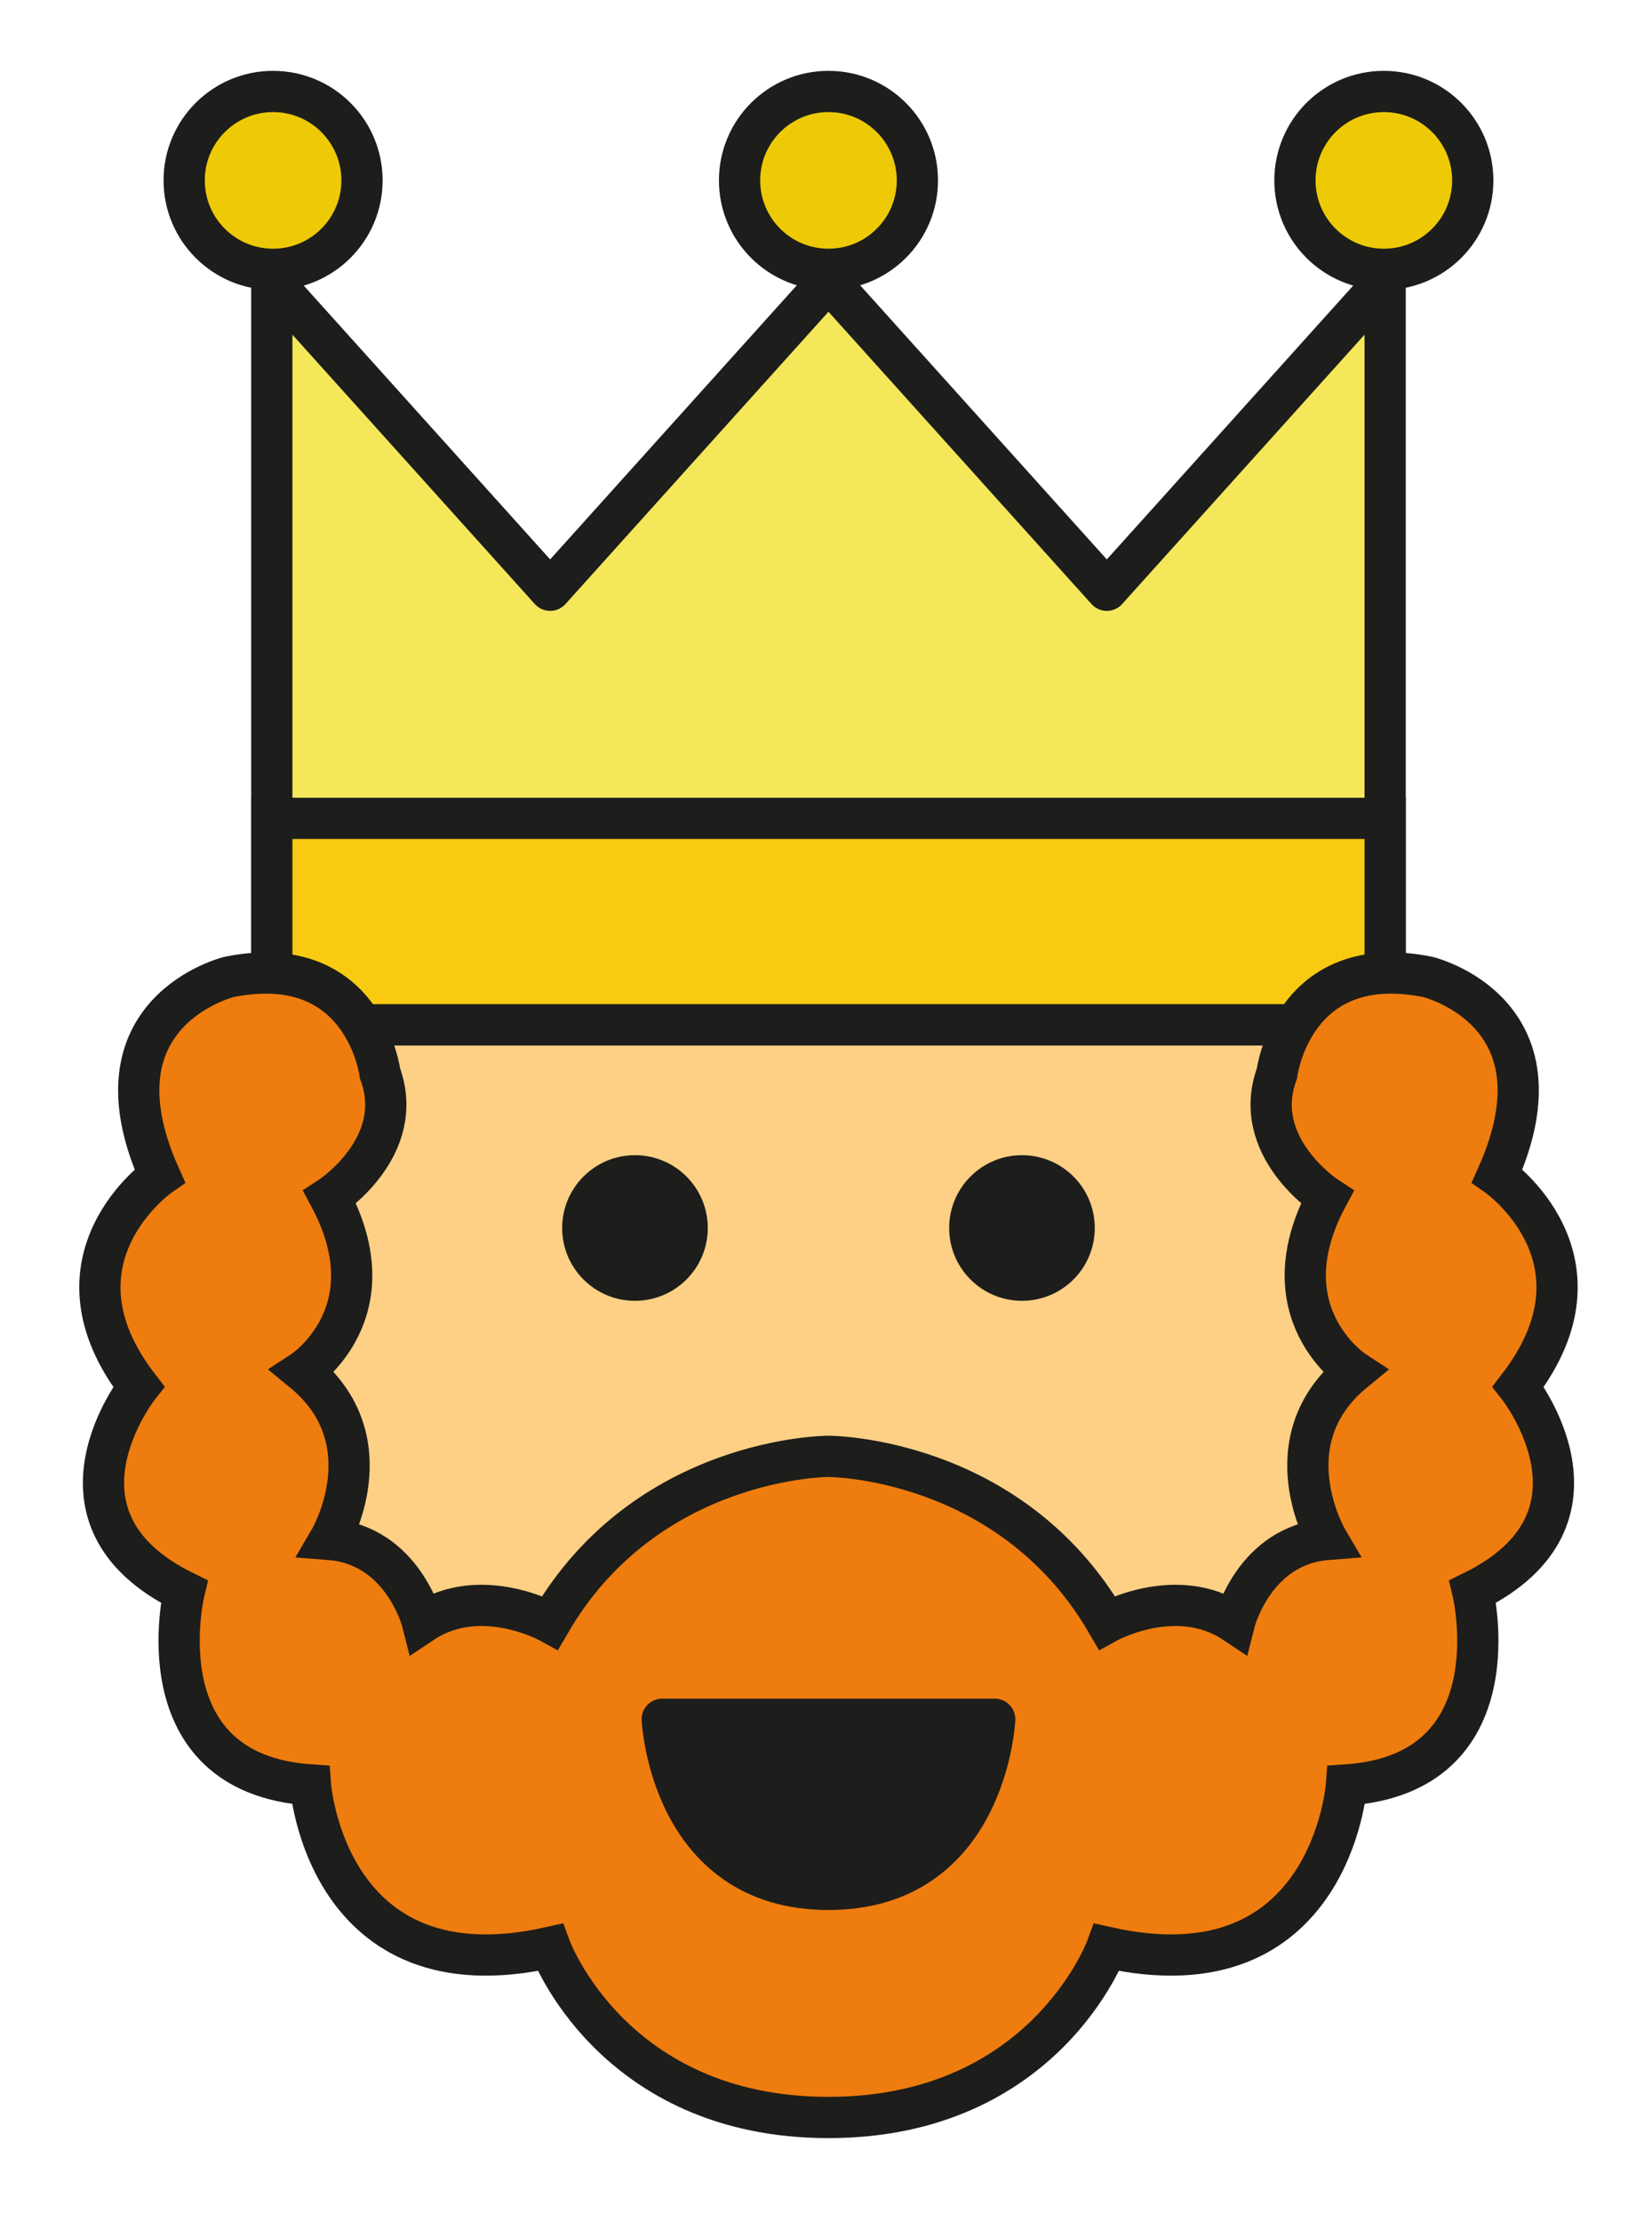 <?xml version="1.0" encoding="UTF-8" standalone="no"?>
<svg
   xmlns:dc="http://purl.org/dc/elements/1.1/"
   xmlns:cc="http://creativecommons.org/ns#"
   xmlns:rdf="http://www.w3.org/1999/02/22-rdf-syntax-ns#"
   xmlns:svg="http://www.w3.org/2000/svg"
   xmlns="http://www.w3.org/2000/svg"
   id="svg1817"
   version="1.1"
   viewBox="0 0 42.427 57.049"
   height="57.049mm"
   width="42.427mm">
  <defs
     id="defs1811" />
  <g
     transform="translate(-95.156,-86.089)"
     id="layer1">
    <g
       id="g2907"
       transform="matrix(0.353,0,0,-0.353,15.606,375.852)">
      <g
         id="g96"
         transform="translate(245.129,746.314)">
        <path
           d="m 0,0 h 81 c 0,0 15.599,-56.319 -34.031,-69.069 0,0 -64.183,-1.737 -46.969,69.069"
           style="fill:#fdd085;fill-opacity:1;fill-rule:nonzero;stroke:none"
           id="path98" />
      </g>
      <g
         id="g100"
         transform="translate(251.691,807.736)">
        <path
           d="m 0,0 c 0,-3.573 -2.896,-6.469 -6.469,-6.469 -3.573,0 -6.469,2.896 -6.469,6.469 0,3.573 2.896,6.469 6.469,6.469 C -2.896,6.469 0,3.573 0,0"
           style="fill:#edca05;fill-opacity:1;fill-rule:nonzero;stroke:none"
           id="path102" />
      </g>
      <g
         id="g104"
         transform="translate(251.691,807.736)">
        <path
           d="m 0,0 c 0,-3.573 -2.896,-6.469 -6.469,-6.469 -3.573,0 -6.469,2.896 -6.469,6.469 0,3.573 2.896,6.469 6.469,6.469 C -2.896,6.469 0,3.573 0,0 Z"
           style="fill:none;stroke:#1d1d1b;stroke-width:3;stroke-linecap:butt;stroke-linejoin:miter;stroke-miterlimit:10;stroke-dasharray:none;stroke-opacity:1"
           id="path106" />
      </g>
      <g
         id="g108"
         transform="translate(275.348,731.532)">
        <path
           d="m 0,0 c 0,-2.097 -1.7,-3.797 -3.797,-3.797 -2.097,0 -3.797,1.7 -3.797,3.797 0,2.097 1.7,3.797 3.797,3.797 C -1.7,3.797 0,2.097 0,0"
           style="fill:#1d1d1b;fill-opacity:1;fill-rule:nonzero;stroke:none"
           id="path110" />
      </g>
      <g
         id="g112"
         transform="translate(275.348,731.532)">
        <path
           d="m 0,0 c 0,-2.097 -1.7,-3.797 -3.797,-3.797 -2.097,0 -3.797,1.7 -3.797,3.797 0,2.097 1.7,3.797 3.797,3.797 C -1.7,3.797 0,2.097 0,0 Z"
           style="fill:none;stroke:#1d1d1b;stroke-width:3;stroke-linecap:round;stroke-linejoin:round;stroke-miterlimit:10;stroke-dasharray:none;stroke-opacity:1"
           id="path114" />
      </g>
      <g
         id="g116"
         transform="translate(285.629,800.423)">
        <path
           d="M 0,0 20.25,-22.5 40.5,0 V -54.109 H 0 -40.5 V 0 l 20.25,-22.5 z"
           style="fill:#f4e75a;fill-opacity:1;fill-rule:nonzero;stroke:none"
           id="path118" />
      </g>
      <g
         id="g120"
         transform="translate(285.629,800.423)">
        <path
           d="M 0,0 20.25,-22.5 40.5,0 V -54.109 H 0 -40.5 V 0 l 20.25,-22.5 z"
           style="fill:none;stroke:#1d1d1b;stroke-width:3;stroke-linecap:butt;stroke-linejoin:round;stroke-miterlimit:10;stroke-dasharray:none;stroke-opacity:1"
           id="path122" />
      </g>
      <g
         id="g124"
         transform="translate(326.129,761.329)">
        <path
           d="M 0,0 H -40.5 -81 V -15.015 H 0 Z"
           style="fill:#f8cb12;fill-opacity:1;fill-rule:nonzero;stroke:none"
           id="path126" />
      </g>
      <g
         id="g128"
         transform="translate(326.129,761.329)">
        <path
           d="M 0,0 H -40.5 -81 V -15.015 H 0 Z"
           style="fill:none;stroke:#1d1d1b;stroke-width:3;stroke-linecap:butt;stroke-linejoin:miter;stroke-miterlimit:10;stroke-dasharray:none;stroke-opacity:1"
           id="path130" />
      </g>
      <g
         id="g132"
         transform="translate(319.566,807.736)">
        <path
           d="m 0,0 c 0,-3.573 2.896,-6.469 6.469,-6.469 3.572,0 6.469,2.896 6.469,6.469 0,3.573 -2.897,6.469 -6.469,6.469 C 2.896,6.469 0,3.573 0,0"
           style="fill:#edca05;fill-opacity:1;fill-rule:nonzero;stroke:none"
           id="path134" />
      </g>
      <g
         id="g136"
         transform="translate(319.566,807.736)">
        <path
           d="m 0,0 c 0,-3.573 2.896,-6.469 6.469,-6.469 3.572,0 6.469,2.896 6.469,6.469 0,3.573 -2.897,6.469 -6.469,6.469 C 2.896,6.469 0,3.573 0,0 Z"
           style="fill:none;stroke:#1d1d1b;stroke-width:3;stroke-linecap:butt;stroke-linejoin:miter;stroke-miterlimit:10;stroke-dasharray:none;stroke-opacity:1"
           id="path138" />
      </g>
      <g
         id="g140"
         transform="translate(279.16,807.736)">
        <path
           d="m 0,0 c 0,-3.573 2.896,-6.469 6.469,-6.469 3.572,0 6.469,2.896 6.469,6.469 0,3.573 -2.897,6.469 -6.469,6.469 C 2.896,6.469 0,3.573 0,0"
           style="fill:#edca05;fill-opacity:1;fill-rule:nonzero;stroke:none"
           id="path142" />
      </g>
      <g
         id="g144"
         transform="translate(279.16,807.736)">
        <path
           d="m 0,0 c 0,-3.573 2.896,-6.469 6.469,-6.469 3.572,0 6.469,2.896 6.469,6.469 0,3.573 -2.897,6.469 -6.469,6.469 C 2.896,6.469 0,3.573 0,0 Z"
           style="fill:none;stroke:#1d1d1b;stroke-width:3;stroke-linecap:butt;stroke-linejoin:miter;stroke-miterlimit:10;stroke-dasharray:none;stroke-opacity:1"
           id="path146" />
      </g>
      <g
         id="g148"
         transform="translate(295.91,731.532)">
        <path
           d="m 0,0 c 0,-2.097 1.7,-3.797 3.797,-3.797 2.097,0 3.797,1.7 3.797,3.797 0,2.097 -1.7,3.797 -3.797,3.797 C 1.7,3.797 0,2.097 0,0"
           style="fill:#1d1d1b;fill-opacity:1;fill-rule:nonzero;stroke:none"
           id="path150" />
      </g>
      <g
         id="g152"
         transform="translate(295.91,731.532)">
        <path
           d="m 0,0 c 0,-2.097 1.7,-3.797 3.797,-3.797 2.097,0 3.797,1.7 3.797,3.797 0,2.097 -1.7,3.797 -3.797,3.797 C 1.7,3.797 0,2.097 0,0 Z"
           style="fill:none;stroke:#1d1d1b;stroke-width:3;stroke-linecap:round;stroke-linejoin:round;stroke-miterlimit:10;stroke-dasharray:none;stroke-opacity:1"
           id="path154" />
      </g>
      <g
         id="g156"
         transform="translate(285.629,666.83)">
        <path
           d="M 0,0 C 15.75,0 20.25,12.375 20.25,12.375 36.563,8.719 37.688,24.187 37.688,24.187 50.063,25.031 46.875,38.25 46.875,38.25 57.75,43.593 50.182,53.156 50.182,53.156 57.333,62.437 48.656,68.5 48.656,68.5 54,80.468 43.594,82.968 43.594,82.968 33.75,84.937 32.625,75.937 32.625,75.937 c -1.969,-5.344 3.656,-9 3.656,-9 C 31.781,58.5 38.25,54.281 38.25,54.281 32.063,49.218 36.281,42.046 36.281,42.046 30.937,41.625 29.531,36 29.531,36 25.312,38.812 20.25,36 20.25,36 13.219,48.093 0,48.093 0,48.093 c 0,0 -13.219,0 -20.25,-12.093 0,0 -5.062,2.812 -9.281,0 0,0 -1.406,5.625 -6.75,6.046 0,0 4.218,7.172 -1.969,12.235 0,0 6.469,4.219 1.969,12.656 0,0 5.625,3.656 3.656,9 0,0 -1.125,9 -10.969,7.031 0,0 -10.406,-2.5 -5.062,-14.468 0,0 -8.677,-6.063 -1.526,-15.344 0,0 -7.568,-9.563 3.307,-14.906 0,0 -3.188,-13.219 9.187,-14.063 0,0 1.125,-15.468 17.438,-11.812 C -20.25,12.375 -15.75,0 0,0"
           style="fill:#ef7c0e;fill-opacity:1;fill-rule:nonzero;stroke:none"
           id="path158" />
      </g>
      <g
         id="g160"
         transform="translate(285.629,666.83)">
        <path
           d="M 0,0 C 15.75,0 20.25,12.375 20.25,12.375 36.563,8.719 37.688,24.187 37.688,24.187 50.063,25.031 46.875,38.25 46.875,38.25 57.75,43.593 50.182,53.156 50.182,53.156 57.333,62.437 48.656,68.5 48.656,68.5 54,80.468 43.594,82.968 43.594,82.968 33.75,84.937 32.625,75.937 32.625,75.937 c -1.969,-5.344 3.656,-9 3.656,-9 C 31.781,58.5 38.25,54.281 38.25,54.281 32.063,49.218 36.281,42.046 36.281,42.046 30.937,41.625 29.531,36 29.531,36 25.312,38.812 20.25,36 20.25,36 13.219,48.093 0,48.093 0,48.093 c 0,0 -13.219,0 -20.25,-12.093 0,0 -5.062,2.812 -9.281,0 0,0 -1.406,5.625 -6.75,6.046 0,0 4.218,7.172 -1.969,12.235 0,0 6.469,4.219 1.969,12.656 0,0 5.625,3.656 3.656,9 0,0 -1.125,9 -10.969,7.031 0,0 -10.406,-2.5 -5.062,-14.468 0,0 -8.677,-6.063 -1.526,-15.344 0,0 -7.568,-9.563 3.307,-14.906 0,0 -3.188,-13.219 9.187,-14.063 0,0 1.125,-15.468 17.438,-11.812 C -20.25,12.375 -15.75,0 0,0 Z"
           style="fill:none;stroke:#1d1d1b;stroke-width:3;stroke-linecap:butt;stroke-linejoin:miter;stroke-miterlimit:10;stroke-dasharray:none;stroke-opacity:1"
           id="path162" />
      </g>
      <g
         id="g164"
         transform="translate(285.629,683.423)">
        <path
           d="M 0,0 C 11.531,0 12.094,12.375 12.094,12.375 H 0 -12.094 C -12.094,12.375 -11.531,0 0,0"
           style="fill:#1d1d1b;fill-opacity:1;fill-rule:nonzero;stroke:none"
           id="path166" />
      </g>
      <g
         id="g168"
         transform="translate(285.629,683.423)">
        <path
           d="M 0,0 C 11.531,0 12.094,12.375 12.094,12.375 H 0 -12.094 C -12.094,12.375 -11.531,0 0,0 Z"
           style="fill:none;stroke:#1d1d1b;stroke-width:3;stroke-linecap:round;stroke-linejoin:round;stroke-miterlimit:10;stroke-dasharray:none;stroke-opacity:1"
           id="path170" />
      </g>
    </g>
  </g>
</svg>
